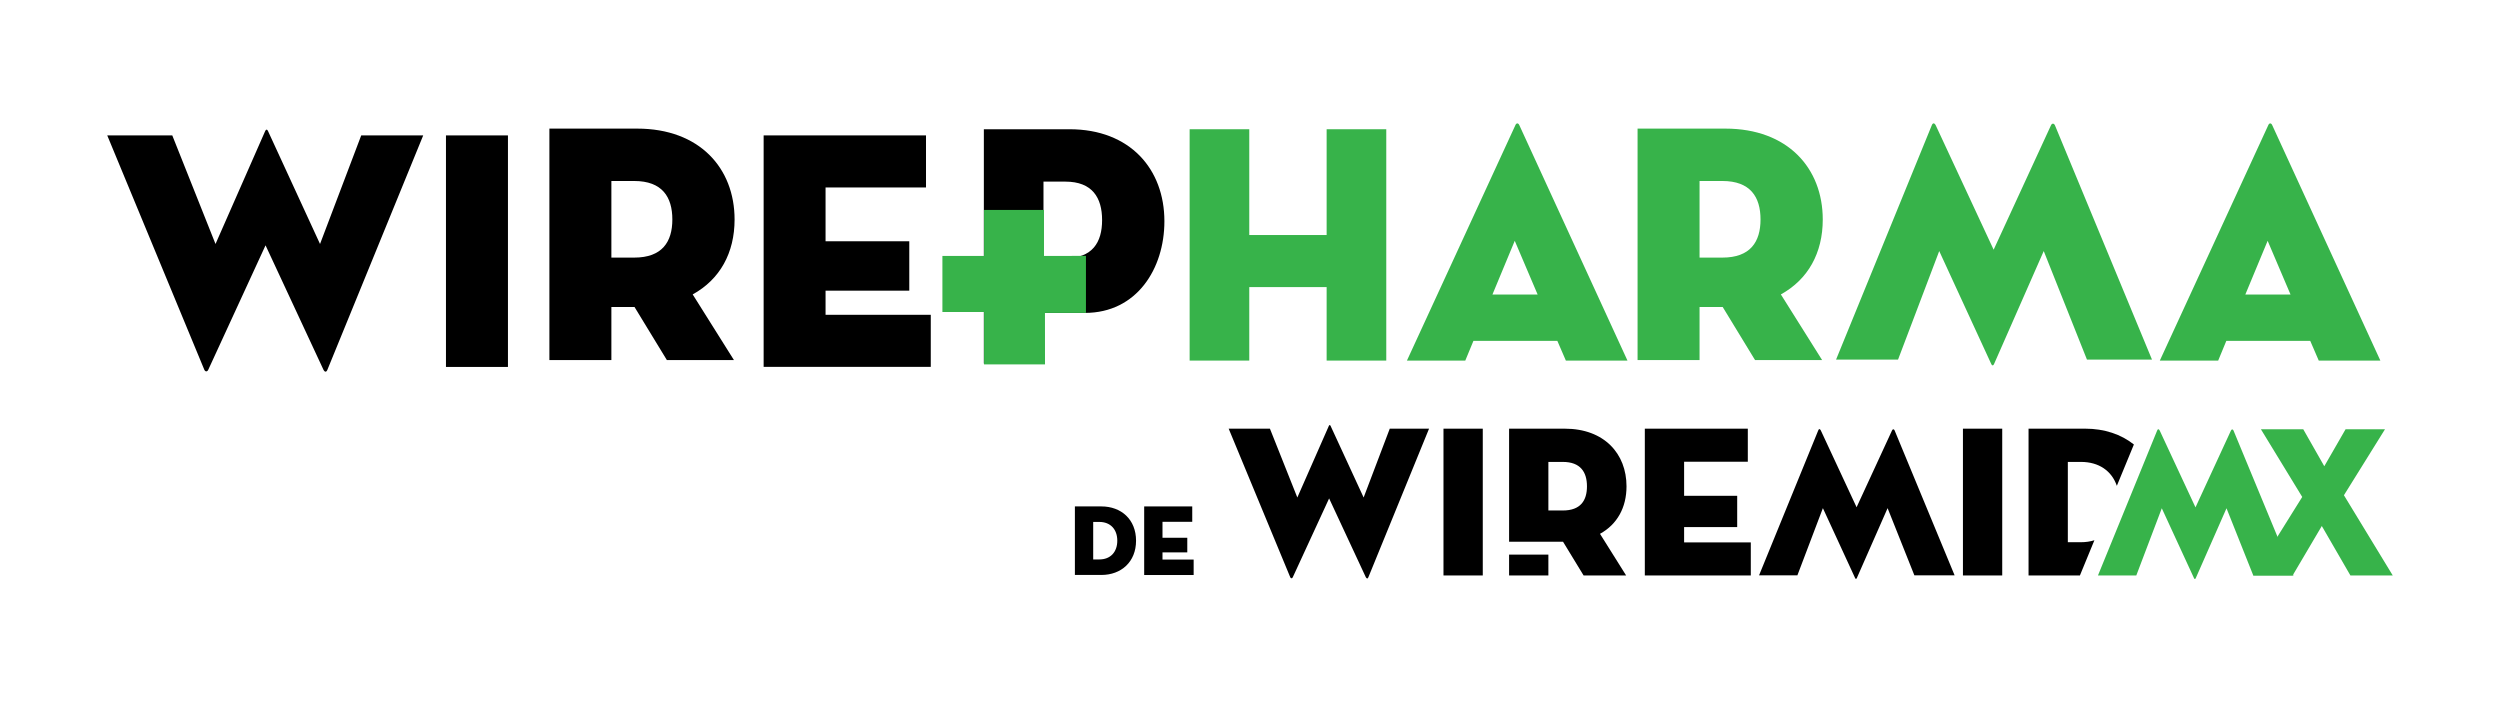 <svg xmlns="http://www.w3.org/2000/svg" xmlns:xlink="http://www.w3.org/1999/xlink" id="Layer_1" x="0" y="0" version="1.1" viewBox="0 0 393.25 110.47" xml:space="preserve" style="enable-background:new 0 0 393.25 110.47"><style type="text/css">.st0{fill:#37b34a}.st1{fill:none}</style><switch><g><g><path d="M115.45,56.64H104.9l-5.09-8.35h-3.64v8.35h-9.75V20.23h13.81c9.8,0,15.32,6.21,15.32,14.3c0,5.25-2.3,9.42-6.59,11.78 L115.45,56.64z M99.76,40.52c4.39,0,6-2.46,6-6c0-3.54-1.6-6.05-6-6.05h-3.59v12.05H99.76z"/></g><g><g><path d="M286.62,56.64h-10.55l-5.09-8.35h-3.64v8.35h-9.75V20.23h13.81c9.8,0,15.32,6.21,15.32,14.3 c0,5.25-2.3,9.42-6.59,11.78L286.62,56.64z M270.93,40.52c4.39,0,6-2.46,6-6c0-3.54-1.6-6.05-6-6.05h-3.59v12.05H270.93z" class="st0"/></g></g><path d="M32.77,58.14c-0.16,0.37-0.48,0.37-0.64,0L16.87,21.3H27.1l6.8,17.08l7.82-17.78c0.11-0.27,0.32-0.27,0.43,0l8.19,17.78 l6.48-17.08h9.75L51.51,58.14c-0.16,0.43-0.43,0.43-0.64,0l-9.1-19.55L32.77,58.14z"/><path d="M70.15,21.3h9.75v36.42h-9.75V21.3z"/><path d="M120.11,21.3h25.55v8.19h-15.8v8.46h13.17v7.77h-13.17v3.8h16.55v8.19h-26.29V21.3z"/><path d="M322.61,19.73c0.16-0.37,0.48-0.37,0.64,0l15.26,36.84h-10.23l-6.8-17.08l-7.82,17.78 c-0.11,0.27-0.32,0.27-0.43,0l-8.19-17.78l-6.48,17.08h-9.75l15.05-36.84c0.16-0.43,0.43-0.43,0.64,0l9.1,19.55L322.61,19.73z" class="st0"/><path d="M164.26,57.18h-9.5V20.33h13.47c9.55,0,14.93,6.29,14.93,14.47c0,7.48-4.36,14.42-12.49,14.42c-0.78,0-1.62,0-2.44,0 h-3.97V57.18z M167.59,40.61c4.23,0,5.77-2.46,5.77-5.99c0-3.53-1.55-6.05-5.77-6.05h-3.45v12.04H167.59z"/><path d="M208.68,20.33h9.38v36.39h-9.38V45.16h-12.17v11.56h-9.38V20.33h9.38v16.64h12.17V20.33z" class="st0"/><path d="M230.49,56.72h-9.18l17.06-37.03c0.15-0.37,0.46-0.37,0.62,0l17.01,37.03h-9.69l-1.34-3.1 c0.05,0-13.2,0-13.2,0L230.49,56.72z M238.27,37.88l-3.51,8.45h7.11L238.27,37.88z" class="st0"/><path d="M348.92,56.72h-9.18l17.06-37.03c0.15-0.37,0.46-0.37,0.62,0l17.01,37.03h-9.69l-1.34-3.1 c0.05,0-13.2,0-13.2,0L348.92,56.72z M356.7,37.88l-3.51,8.45h7.11L356.7,37.88z" class="st0"/><g><path d="M203.36,90.79c-0.1,0.24-0.31,0.24-0.41,0l-9.68-23.36h6.49l4.31,10.83l4.96-11.27c0.07-0.17,0.2-0.17,0.27,0l5.2,11.27 l4.11-10.83h6.18l-9.54,23.36c-0.1,0.27-0.27,0.27-0.41,0l-5.77-12.39L203.36,90.79z"/><path d="M297.62,67.7c0.1-0.23,0.3-0.23,0.4,0l9.44,22.8h-6.33l-4.21-10.57l-4.84,11c-0.07,0.17-0.2,0.17-0.27,0l-5.07-11 l-4.01,10.57h-6.03l9.31-22.8c0.1-0.27,0.26-0.27,0.4,0l5.63,12.09L297.62,67.7z"/><path d="M227.06,67.43h6.18v23.09h-6.18V67.43z"/><path d="M258.73,67.43h16.2v5.2h-10.02v5.36h8.35v4.92h-8.35v2.41h10.49v5.2h-16.67V67.43z"/><path d="M308.77,67.43h6.18v23.09h-6.18V67.43z"/><path d="M245.83,72.66h-2.27v7.64h2.27c2.78,0,3.8-1.56,3.8-3.8C249.63,74.26,248.62,72.66,245.83,72.66z" class="st1"/><rect width="6.18" height="3.28" x="237.38" y="87.24"/><path d="M255.85,76.5c0-5.13-3.5-9.07-9.71-9.07h-8.76v17.78l8.49,0.01l3.23,5.3h6.69l-4.11-6.55 C254.39,82.48,255.85,79.83,255.85,76.5z M245.83,80.3h-2.27v-7.64h2.27c2.78,0,3.8,1.6,3.8,3.84 C249.63,78.74,248.62,80.3,245.83,80.3z"/><path d="M327.34,85.29h-2.07V72.66h2.07c2.82,0,4.83,1.41,5.64,3.76l2.68-6.5c-2.02-1.61-4.66-2.49-7.64-2.49h-8.93v23.09h8.08 l2.28-5.54C328.81,85.18,328.11,85.29,327.34,85.29z"/><path d="M350.93,67.72c0.1-0.23,0.3-0.23,0.4,0l9.44,22.8h-6.33l-4.21-10.57l-4.84,11c-0.07,0.17-0.2,0.17-0.27,0 l-5.07-11l-4.01,10.57h-6.03l9.31-22.8c0.1-0.27,0.26-0.27,0.4,0l5.63,12.09L350.93,67.72z" class="st0"/><path d="M355.64,67.52h6.66l3.31,5.82l3.35-5.82h6.2l-6.46,10.38l7.68,12.62h-6.66l-4.5-7.78l-4.59,7.78h-6.2 l7.71-12.35L355.64,67.52z" class="st0"/></g><g><path d="M169.08,79.66h4.17c3.11,0,5.45,2.04,5.45,5.39c0,3.35-2.35,5.39-5.45,5.39h-4.17V79.66z M172.93,88 c1.74,0,2.82-1.16,2.82-2.95c0-1.79-1.08-2.95-2.82-2.95h-0.97V88H172.93z"/><path d="M179.98,79.66h7.56v2.42h-4.68v2.51h3.9v2.3h-3.9v1.13h4.9v2.43h-7.78V79.66z"/></g><g><g><path d="M170.82,40.25l0,8.97h-6.45l0.01,8.1h-9.59v-8.24h-6.55v-8.82h6.55v-7.24h9.43v7.24" class="st0"/></g></g></g></switch></svg>